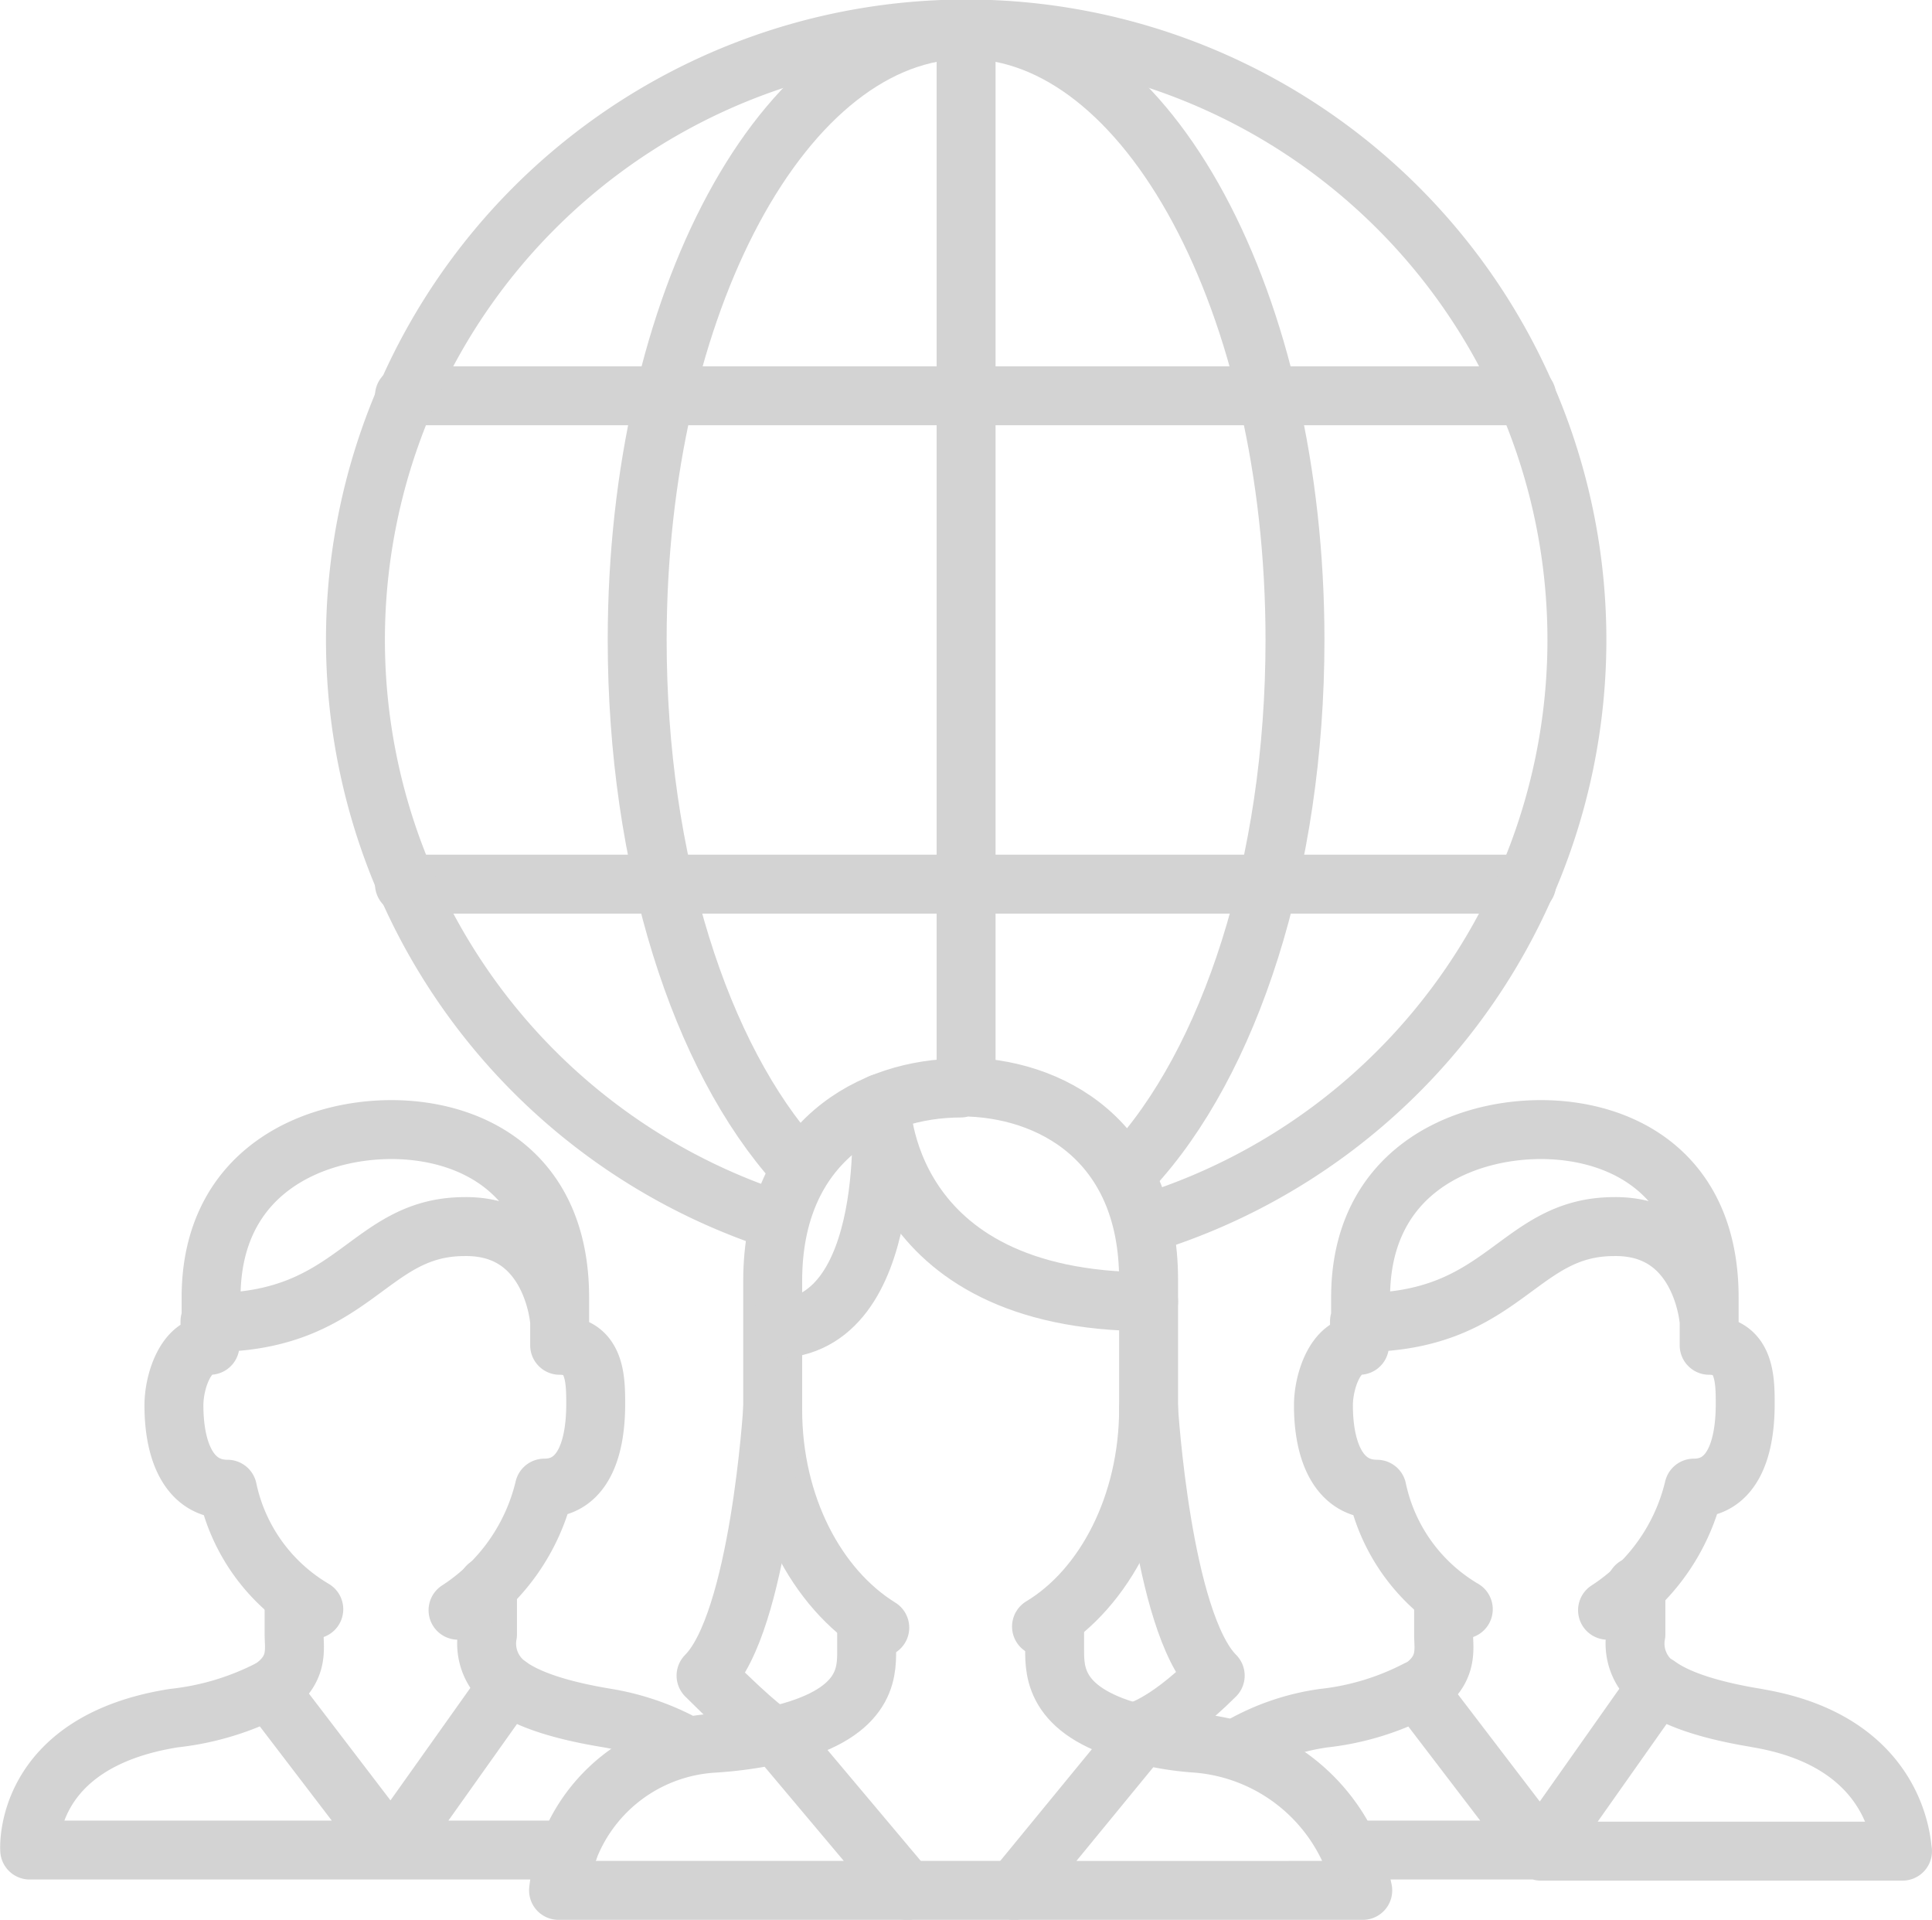 <svg xmlns="http://www.w3.org/2000/svg" width="122.39" height="121.597" viewBox="0 0 122.39 121.597">
  <g id="Talent_Channel_2" data-name="Talent Channel 2" transform="translate(1.875 1.867)">
    <g id="Group_823" data-name="Group 823" transform="translate(0 66.976)">
      <g id="Group_820" data-name="Group 820" transform="translate(0 2.693)">
        <path id="Path_52284" data-name="Path 52284" d="M38.929,150.983a3.245,3.245,0,0,1-1.315-3.245V144.7m-12.252.76v2.279c0,.967.346,2.348-1.661,3.59" transform="translate(-8.606 -115.769)" fill="none" stroke="#d3d3d3" stroke-linecap="round" stroke-linejoin="round" stroke-miterlimit="10" stroke-width="3.733"/>
        <path id="Path_52285" data-name="Path 52285" d="M33.1,133.25a12.73,12.73,0,0,0,5.468-7.733c2.284,0,3.253-2.21,3.253-5.317,0-1.519,0-3.729-2.284-3.729v-1.519m-22.151,0v1.519c-1.523,0-2.284,2.279-2.284,3.8,0,3.038,1.038,5.317,3.392,5.317h0a11.6,11.6,0,0,0,5.468,7.6m15.575-18.228v-1.519c0-7.94-5.607-10.633-10.66-10.633s-11.421,2.693-11.421,10.633v1.588c9.137,0,9.9-6.076,16.059-6.076C39.12,108.876,39.535,114.952,39.535,114.952Z" transform="translate(-5.959 -102.8)" fill="none" stroke="#d3d3d3" stroke-linecap="round" stroke-linejoin="round" stroke-miterlimit="10" stroke-width="3.733"/>
        <path id="Path_52286" data-name="Path 52286" d="M11.035,155.871C1.414,157.39,1.9,164.226,1.9,164.226H24.81l-7.753-10.15A17.354,17.354,0,0,1,11.035,155.871Zm31.911,1.45a15.855,15.855,0,0,0-4.43-1.45h0c-3.392-.552-5.261-1.312-6.3-2.071L24.81,164.226H36.024" transform="translate(-1.894 -118.586)" fill="none" stroke="#d3d3d3" stroke-linecap="round" stroke-linejoin="round" stroke-miterlimit="10" stroke-width="3.733"/>
      </g>
      <g id="Group_821" data-name="Group 821" transform="translate(33.507)">
        <path id="Path_52287" data-name="Path 52287" d="M81.806,98.969c-5.607,0-11.906,3.383-11.906,12.221v8.148c0,6.076,2.769,11.324,6.784,13.809m10.245-.069c4.015-2.417,6.784-7.733,6.784-13.809v-8.148c0-8.838-6.23-12.221-11.906-12.221" transform="translate(-56.333 -98.9)" fill="none" stroke="#d3d3d3" stroke-linecap="round" stroke-linejoin="round" stroke-miterlimit="10" stroke-width="3.733"/>
        <path id="Path_52288" data-name="Path 52288" d="M91.834,112.967c-16.959,0-16.959-12.567-16.959-12.567s1.177,14.293-6.784,14.293M91.35,140.378c-5.468-1.312-5.468-3.936-5.468-5.386v-1.726m-9.345,16.986H83.32m-9.345-16.917v1.726c0,1.45,0,4.074-5.745,5.386m-.208-20.714s-.831,13.533-4.222,16.917c3.392,3.383,4.153,3.729,4.153,3.729" transform="translate(-54.455 -99.364)" fill="none" stroke="#d3d3d3" stroke-linecap="round" stroke-linejoin="round" stroke-miterlimit="10" stroke-width="3.733"/>
        <path id="Path_52289" data-name="Path 52289" d="M103.869,128.4s.831,13.533,4.222,16.917c-3.392,3.383-5.192,3.59-5.192,3.59" transform="translate(-66.49 -108.031)" fill="none" stroke="#d3d3d3" stroke-linecap="round" stroke-linejoin="round" stroke-miterlimit="10" stroke-width="3.733"/>
        <path id="Path_52290" data-name="Path 52290" d="M101.247,168.174a11.682,11.682,0,0,0-10.522-9.321,19.044,19.044,0,0,1-3.461-.552l-8.1,9.874Zm-41.117-9.321a10.5,10.5,0,0,0-9.829,9.321H72.381L64.075,158.3a25.83,25.83,0,0,1-3.946.552Z" transform="translate(-50.3 -117.286)" fill="none" stroke="#d3d3d3" stroke-linecap="round" stroke-linejoin="round" stroke-miterlimit="10" stroke-width="3.733"/>
      </g>
      <g id="Group_822" data-name="Group 822" transform="translate(76.493 2.693)">
        <path id="Path_52291" data-name="Path 52291" d="M144.059,150.983a3.245,3.245,0,0,1-1.315-3.245V144.7m-12.183.76v2.279c0,.967.346,2.348-1.661,3.59" transform="translate(-117.479 -115.769)" fill="none" stroke="#d3d3d3" stroke-linecap="round" stroke-linejoin="round" stroke-miterlimit="10" stroke-width="3.733"/>
        <path id="Path_52292" data-name="Path 52292" d="M138.3,133.25a12.73,12.73,0,0,0,5.468-7.733c2.284,0,3.253-2.21,3.253-5.317,0-1.519,0-3.729-2.284-3.729v-1.519m-22.151,0v1.519c-1.523,0-2.284,2.279-2.284,3.8,0,3.038,1.038,5.317,3.392,5.317h0a11.6,11.6,0,0,0,5.468,7.6m15.575-18.228v-1.519c0-7.94-5.607-10.633-10.66-10.633s-11.421,2.693-11.421,10.633v1.588c9.137,0,9.9-6.076,16.059-6.076C144.32,108.876,144.735,114.952,144.735,114.952Z" transform="translate(-114.832 -102.8)" fill="none" stroke="#d3d3d3" stroke-linecap="round" stroke-linejoin="round" stroke-miterlimit="10" stroke-width="3.733"/>
        <path id="Path_52293" data-name="Path 52293" d="M119.945,164.226h11.629l-7.753-10.15a16.855,16.855,0,0,1-5.953,1.8A14.7,14.7,0,0,0,112.4,157.8m32.949-1.933c-3.392-.552-5.261-1.312-6.3-2.071l-7.407,10.5h22.912c-.069-.069-.069-6.9-9.206-8.424Z" transform="translate(-112.4 -118.586)" fill="none" stroke="#d3d3d3" stroke-linecap="round" stroke-linejoin="round" stroke-miterlimit="10" stroke-width="3.733"/>
      </g>
    </g>
    <g id="Group_824" data-name="Group 824" transform="translate(20.493)">
      <path id="Path_52294" data-name="Path 52294" d="M67.606,73.778C61.515,67.012,57.5,54.652,57.5,40.566,57.5,19.231,66.845,1.9,78.336,1.9S99.171,19.231,99.171,40.566c0,14.293-4.153,26.79-10.383,33.488" transform="translate(-39.503 -1.9)" fill="none" stroke="#d3d3d3" stroke-linecap="round" stroke-linejoin="round" stroke-miterlimit="10" stroke-width="3.733"/>
      <path id="Path_52295" data-name="Path 52295" d="M36.2,56.033h71.09M36.2,25.1h71.09M71.78,1.9V68.462" transform="translate(-32.947 -1.9)" fill="none" stroke="#d3d3d3" stroke-linecap="round" stroke-linejoin="round" stroke-miterlimit="10" stroke-width="3.733"/>
      <path id="Path_52296" data-name="Path 52296" d="M58.219,77.3a38.689,38.689,0,1,1,23.812.138" transform="translate(-31.5 -1.9)" fill="none" stroke="#d3d3d3" stroke-linecap="round" stroke-linejoin="round" stroke-miterlimit="10" stroke-width="3.733"/>
    </g>
  </g>
</svg>
